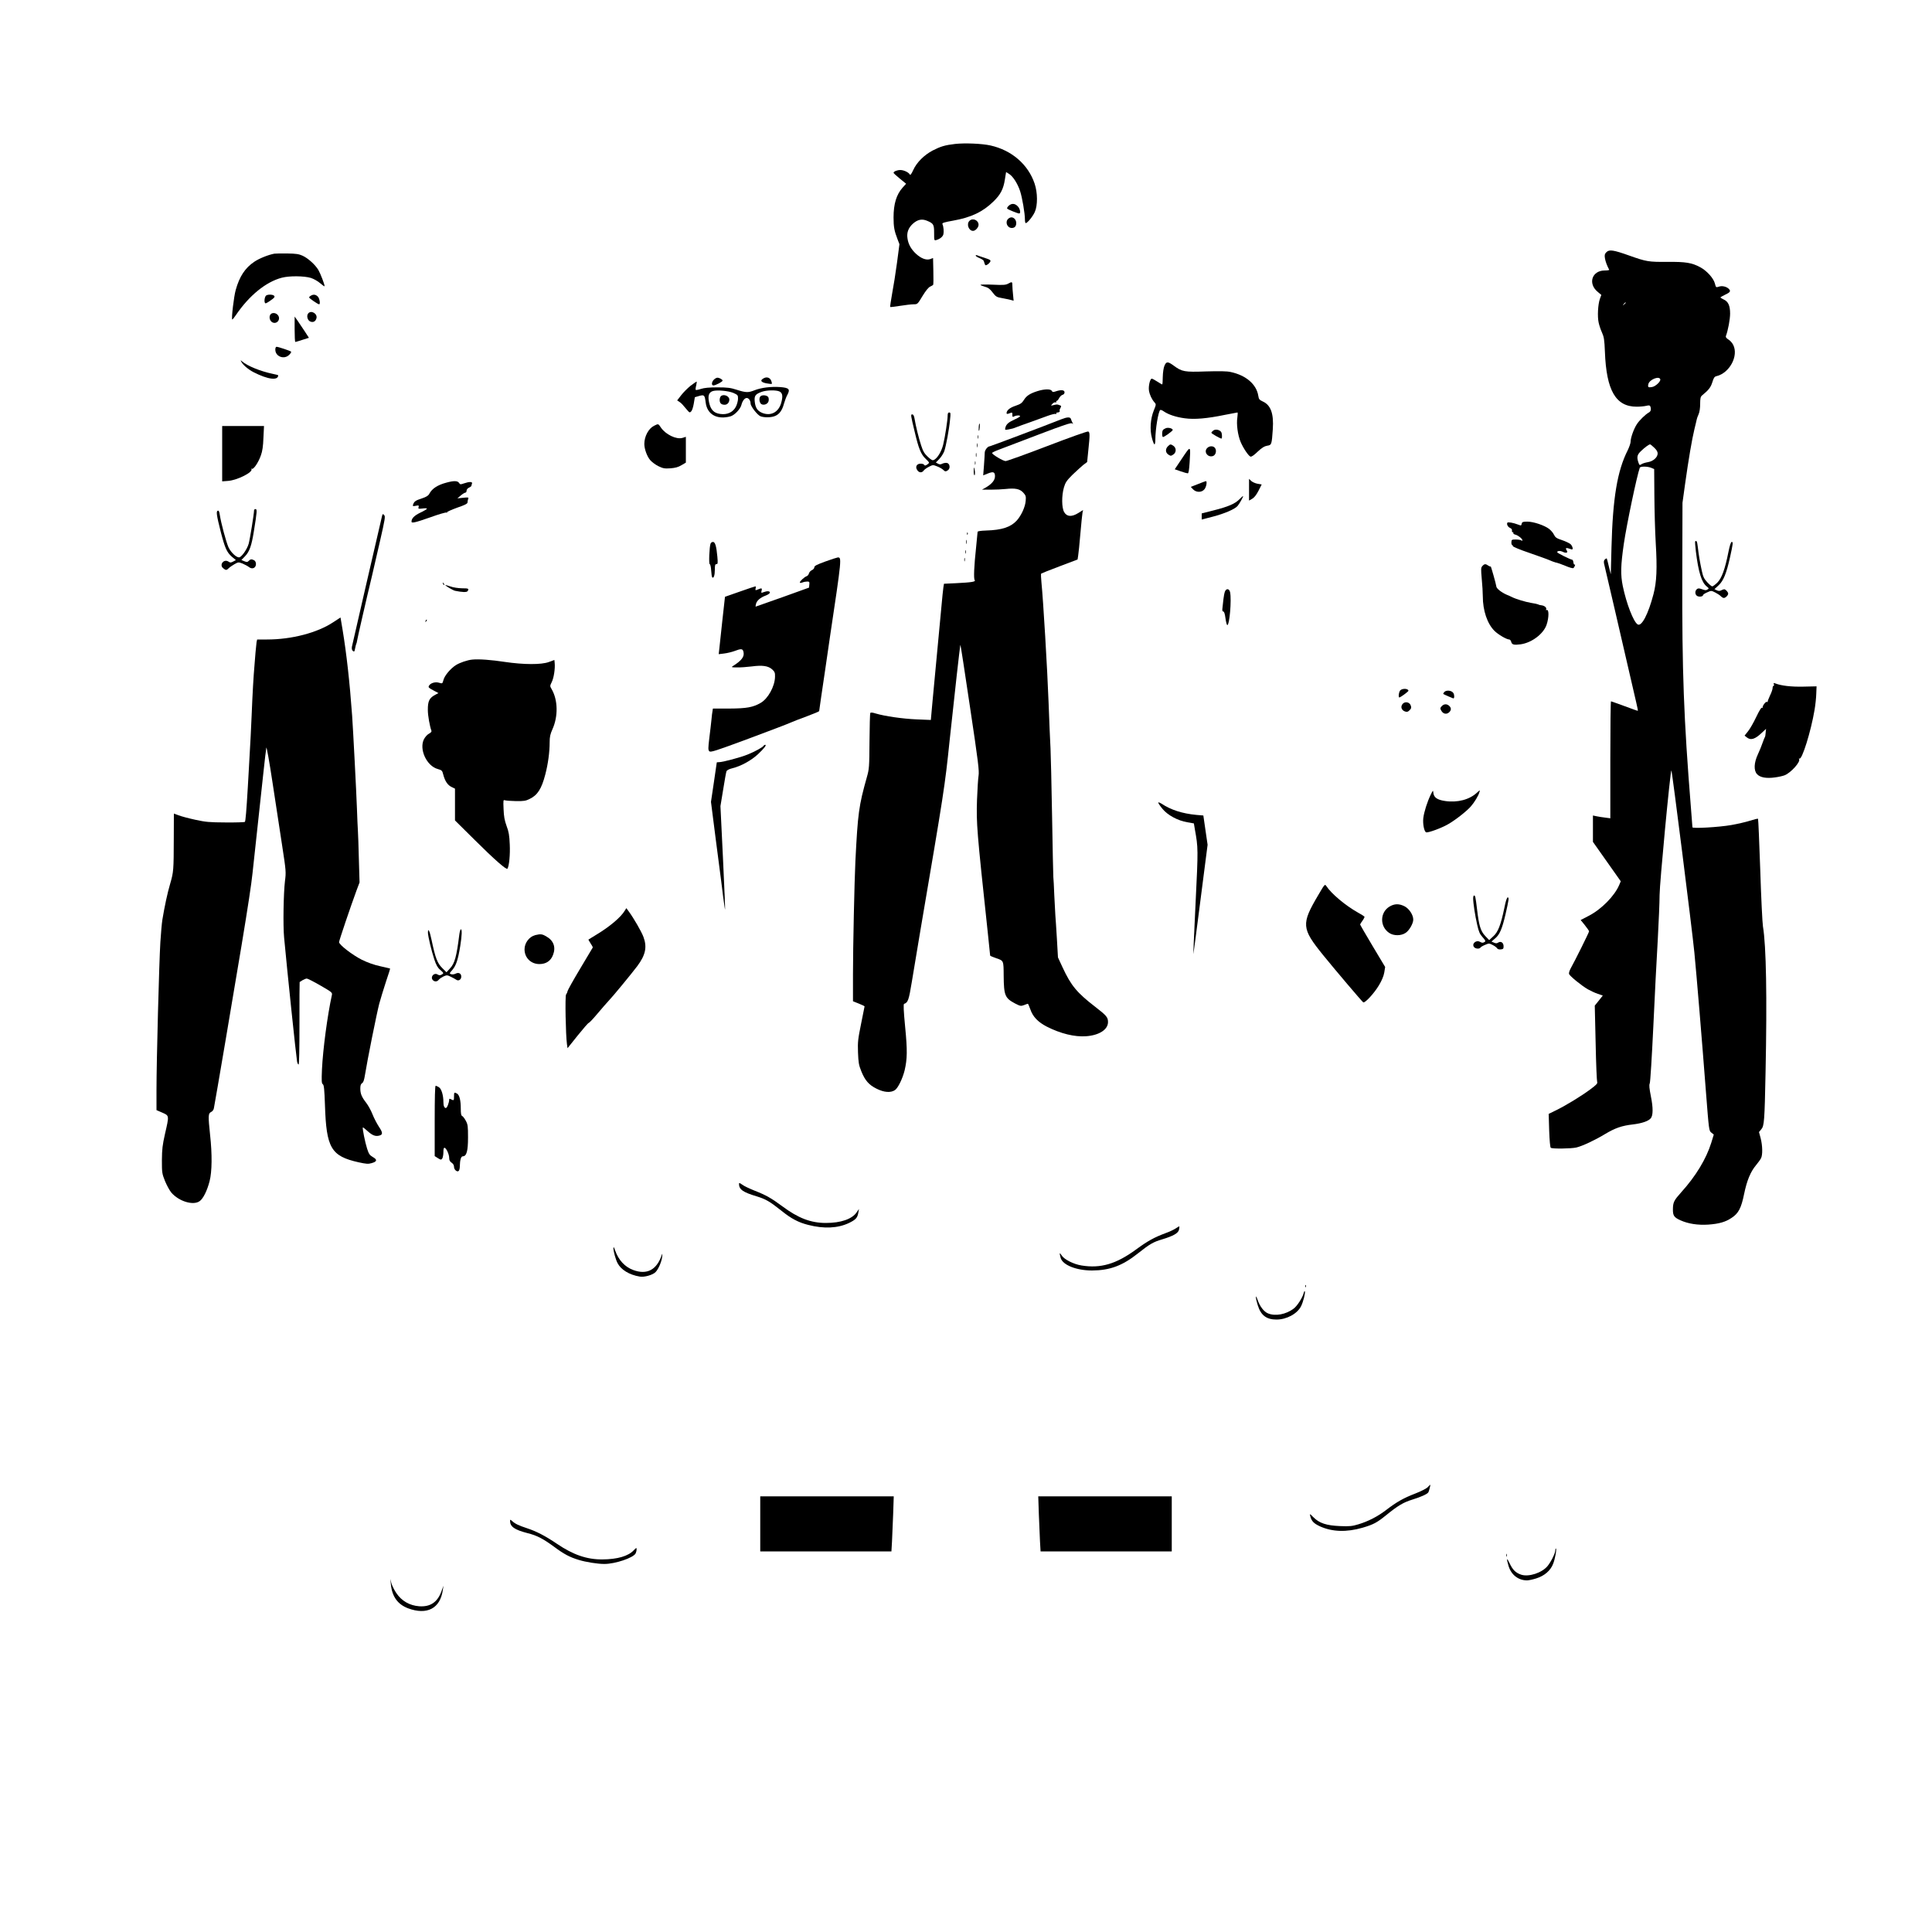 <?xml version="1.0" standalone="no"?>
<!DOCTYPE svg PUBLIC "-//W3C//DTD SVG 20010904//EN"
 "http://www.w3.org/TR/2001/REC-SVG-20010904/DTD/svg10.dtd">
<svg version="1.0" xmlns="http://www.w3.org/2000/svg"
 width="2000pt" height="2000pt" viewBox="0 0 2000 2000"
 preserveAspectRatio="xMidYMid meet">

<g transform="translate(0,2000) scale(0.1,-0.1)"
fill="#000000" stroke="none">
<path d="M9888 18510 c-105 -12 -151 -26 -233 -68 -89 -47 -166 -124 -201
-202 -21 -45 -30 -56 -37 -45 -12 22 -62 45 -97 45 -33 0 -70 -15 -70 -29 0
-4 29 -31 65 -60 l65 -53 -36 -40 c-64 -71 -94 -169 -94 -308 0 -99 8 -141 41
-226 l20 -52 -25 -190 c-14 -105 -37 -250 -51 -323 -13 -73 -22 -135 -20 -137
2 -2 48 3 103 12 55 9 118 16 140 16 40 0 41 1 92 86 33 54 62 90 79 97 14 6
28 15 31 18 3 4 4 68 2 142 l-3 136 -29 -11 c-41 -14 -93 5 -148 55 -51 48
-80 100 -88 161 -9 59 10 108 56 150 48 43 93 53 146 31 68 -28 74 -39 74
-127 0 -78 0 -79 23 -73 39 12 67 35 73 60 6 26 2 80 -10 105 -5 12 15 19 111
36 186 33 308 91 418 199 73 71 103 129 118 230 l12 74 32 -20 c40 -26 86 -97
113 -177 22 -67 50 -231 50 -294 0 -21 4 -38 8 -38 17 0 72 67 94 115 31 69
30 201 -2 295 -67 198 -237 345 -456 394 -89 20 -266 27 -366 16z"/>
<path d="M10441 17869 c-12 -12 -19 -25 -14 -29 9 -10 109 -50 123 -50 20 0 9
52 -15 75 -30 31 -64 32 -94 4z"/>
<path d="M10436 17734 c-34 -33 -9 -94 38 -94 30 0 46 18 46 51 0 32 -23 59
-50 59 -10 0 -26 -7 -34 -16z"/>
<path d="M10036 17714 c-34 -33 -8 -104 37 -104 25 0 57 36 57 63 0 48 -61 74
-94 41z"/>
<path d="M16630 17390 c-18 -18 -21 -29 -16 -62 5 -33 21 -77 44 -120 2 -5
-19 -8 -46 -8 -132 0 -177 -135 -73 -221 l38 -32 -15 -41 c-20 -56 -27 -182
-13 -245 6 -29 22 -76 35 -104 20 -45 25 -73 30 -199 15 -402 113 -569 330
-568 34 0 78 4 98 9 29 7 38 5 42 -6 11 -29 6 -52 -15 -63 -36 -20 -101 -83
-126 -124 -31 -48 -63 -139 -63 -178 0 -16 -14 -56 -30 -89 -108 -213 -155
-496 -168 -1007 l-7 -277 -20 80 c-10 44 -20 82 -22 84 -1 2 -10 -2 -18 -9
-11 -9 -14 -22 -10 -44 7 -32 50 -216 111 -476 41 -176 77 -330 149 -645 30
-132 64 -276 74 -320 10 -44 18 -81 16 -83 -1 -2 -63 20 -137 48 -74 27 -138
50 -141 50 -4 0 -7 -272 -7 -605 l0 -606 -52 7 c-29 3 -70 10 -90 14 l-38 8 0
-137 0 -136 144 -204 144 -204 -15 -36 c-48 -115 -186 -255 -317 -322 l-83
-43 43 -53 c24 -30 44 -59 44 -64 0 -11 -146 -305 -191 -385 -12 -22 -20 -48
-16 -57 8 -22 131 -122 194 -158 29 -16 75 -38 103 -47 l52 -18 -41 -52 -42
-52 9 -388 c4 -213 12 -395 16 -404 6 -13 -9 -29 -71 -75 -94 -70 -261 -172
-360 -219 l-71 -35 5 -172 c4 -108 10 -175 17 -179 17 -12 212 -9 264 3 63 15
193 76 297 139 105 63 174 87 289 100 92 11 161 34 185 64 24 29 25 108 1 226
-16 82 -20 118 -12 134 6 11 22 275 37 586 14 311 35 716 46 900 10 184 19
394 19 465 0 118 110 1278 122 1290 6 6 214 -1643 238 -1885 23 -235 78 -898
120 -1445 31 -398 31 -400 56 -420 l25 -20 -26 -85 c-53 -169 -161 -346 -309
-510 -77 -86 -87 -105 -88 -176 -1 -69 11 -86 79 -117 81 -36 179 -51 288 -44
110 8 178 27 241 70 71 47 99 100 129 247 29 140 66 230 124 299 21 25 44 57
51 71 18 34 16 131 -4 208 l-17 63 24 29 c30 35 34 87 44 590 16 778 7 1307
-27 1510 -6 36 -19 300 -28 587 -10 287 -20 524 -23 527 -2 3 -40 -6 -84 -20
-43 -14 -131 -34 -194 -45 -126 -22 -401 -38 -401 -23 0 5 -7 92 -15 194 -75
932 -93 1417 -90 2425 l2 740 27 195 c36 257 71 462 97 569 12 47 22 93 24
101 1 8 10 32 19 52 10 23 16 64 16 108 0 54 4 73 18 85 70 58 91 84 108 138
14 47 23 59 43 63 135 32 231 210 173 324 -9 19 -31 44 -49 55 -21 13 -30 25
-27 35 23 62 44 175 44 234 0 83 -20 126 -69 147 -17 8 -31 17 -31 20 0 3 23
16 50 29 54 25 60 38 33 63 -26 22 -68 31 -101 19 -28 -9 -29 -8 -40 35 -15
54 -82 129 -150 166 -87 47 -150 58 -342 56 -195 -1 -215 2 -393 65 -165 59
-208 65 -237 36z m200 -524 c0 -2 -8 -10 -17 -17 -16 -13 -17 -12 -4 4 13 16
21 21 21 13z m357 -792 c7 -21 -47 -73 -83 -80 -42 -8 -48 -3 -40 31 12 46
111 86 123 49z m-63 -708 c24 -22 36 -42 36 -60 0 -40 -46 -81 -100 -90 -25
-4 -55 -13 -67 -21 -20 -13 -22 -12 -32 17 -19 55 -14 81 27 119 39 38 82 69
94 69 3 0 23 -15 42 -34z m-30 -209 l30 -13 2 -275 c1 -150 7 -370 14 -488 16
-266 10 -405 -23 -531 -54 -207 -123 -339 -164 -314 -43 26 -116 214 -154 397
-24 118 -22 211 11 439 30 203 135 703 165 786 6 16 81 15 119 -1z"/>
<path d="M2840 17374 c-64 -12 -156 -49 -208 -84 -95 -64 -153 -152 -192 -292
-19 -67 -46 -296 -36 -305 2 -3 19 17 37 44 139 205 312 345 476 388 79 21
232 19 301 -2 31 -10 73 -34 98 -56 24 -21 44 -35 44 -29 0 20 -42 128 -64
167 -33 55 -107 122 -164 148 -37 17 -69 22 -157 23 -60 1 -121 0 -135 -2z"/>
<path d="M10100 17354 c0 -5 18 -17 40 -26 22 -9 42 -22 44 -30 15 -49 15 -49
36 -38 11 6 24 19 30 29 9 17 3 22 -58 42 -37 12 -73 24 -79 27 -7 2 -13 0
-13 -4z"/>
<path d="M10435 17063 c-24 -13 -51 -15 -157 -10 -70 3 -128 2 -128 -2 0 -4
20 -12 44 -19 35 -9 53 -22 81 -59 34 -44 41 -49 98 -59 34 -6 75 -15 91 -19
l29 -8 -6 63 c-4 35 -7 78 -7 96 0 38 -3 40 -45 17z"/>
<path d="M2752 16938 c-17 -22 -19 -78 -2 -78 5 0 30 14 54 32 35 24 43 34 35
45 -14 17 -73 17 -87 1z"/>
<path d="M3218 16939 c-10 -5 -18 -14 -18 -18 0 -9 91 -71 103 -71 16 0 5 62
-13 80 -22 22 -46 25 -72 9z"/>
<path d="M3191 16756 c-20 -23 -9 -69 18 -83 31 -15 58 -2 67 33 12 47 -55 86
-85 50z"/>
<path d="M2801 16746 c-20 -24 -9 -69 19 -83 49 -24 92 37 54 78 -20 22 -57
25 -73 5z"/>
<path d="M3050 16592 c0 -73 3 -132 7 -132 4 0 37 10 74 22 l67 21 -46 71
c-26 39 -59 89 -74 110 l-28 39 0 -131z"/>
<path d="M2850 16381 c0 -72 91 -107 144 -54 15 14 23 30 19 33 -10 9 -133 50
-150 50 -8 0 -13 -12 -13 -29z"/>
<path d="M2498 16255 c17 -33 74 -81 127 -108 148 -76 255 -89 255 -32 0 2
-26 9 -57 15 -125 26 -261 81 -317 129 -18 15 -18 15 -8 -4z"/>
<path d="M12054 16213 c-9 -21 -16 -69 -17 -115 0 -43 -3 -78 -6 -78 -3 0 -26
14 -51 30 -25 16 -50 30 -57 30 -18 0 -36 -78 -29 -123 7 -44 30 -92 57 -122
18 -20 18 -22 -7 -84 -35 -87 -43 -199 -19 -286 9 -36 21 -65 26 -65 5 0 9 21
9 48 0 108 31 295 51 308 5 3 22 -4 37 -15 48 -33 126 -59 216 -71 101 -14
231 -3 419 36 66 13 123 24 127 24 4 0 3 -24 -1 -52 -11 -68 4 -182 34 -253
27 -64 80 -143 102 -152 10 -3 36 14 74 51 45 42 69 57 99 62 46 7 47 12 58
171 11 161 -21 250 -104 287 -34 16 -41 23 -46 58 -19 120 -127 213 -286 247
-38 9 -115 10 -255 6 -225 -8 -249 -3 -335 60 -61 45 -77 44 -96 -2z"/>
<path d="M7909 16086 c-44 -22 -35 -42 23 -54 29 -5 55 -8 57 -6 3 2 1 16 -5
31 -11 32 -43 45 -75 29z"/>
<path d="M7390 16070 c-24 -24 -27 -60 -5 -60 22 0 95 38 95 50 0 12 -33 30
-54 30 -9 0 -25 -9 -36 -20z"/>
<path d="M7148 16006 c-31 -25 -75 -69 -97 -98 l-41 -53 23 -15 c22 -15 30
-24 81 -85 23 -27 26 -29 41 -14 9 8 21 45 27 81 l11 66 44 13 c54 15 58 10
68 -67 15 -125 118 -182 257 -144 42 12 102 75 113 118 10 41 33 72 55 72 21
0 40 -27 40 -57 0 -30 72 -121 104 -133 41 -14 111 -13 150 4 44 18 73 58 91
125 9 31 24 73 36 94 31 58 17 73 -75 80 -93 7 -197 -6 -265 -33 -66 -26 -89
-25 -184 5 -65 21 -97 25 -201 25 -86 0 -136 -5 -170 -16 -26 -9 -50 -13 -54
-10 -3 4 -1 24 5 46 5 22 7 40 4 40 -3 0 -31 -20 -63 -44z m445 -74 c44 -20
47 -23 47 -59 0 -21 -10 -59 -22 -83 -30 -58 -91 -86 -163 -75 -66 9 -99 44
-115 121 -14 68 -2 103 40 116 45 13 162 2 213 -20z m477 15 c32 -16 36 -51
16 -121 -28 -94 -107 -135 -194 -101 -51 21 -72 52 -79 118 -6 60 6 77 73 101
49 18 151 20 184 3z"/>
<path d="M7462 15898 c-7 -7 -12 -24 -12 -38 0 -34 17 -50 52 -50 27 0 48 23
48 54 0 37 -61 61 -88 34z"/>
<path d="M7871 15896 c-16 -19 -10 -66 10 -79 26 -16 68 0 75 30 4 14 2 33 -3
42 -13 21 -66 26 -82 7z"/>
<path d="M10739 15951 c-78 -25 -113 -48 -140 -92 -20 -32 -35 -42 -87 -60
-58 -19 -92 -47 -92 -76 0 -9 7 -10 26 -3 34 13 34 13 34 -15 0 -22 3 -24 19
-15 24 12 61 13 61 1 0 -4 -26 -20 -58 -34 -64 -29 -86 -49 -95 -86 -5 -22 -4
-23 31 -17 45 9 49 10 87 25 17 7 80 30 141 51 61 22 142 51 179 65 38 14 75
23 83 20 7 -2 10 0 7 5 -3 6 3 10 14 10 17 0 27 11 19 23 -1 1 4 12 10 24 10
19 9 23 -11 29 -25 9 -22 9 -62 0 -29 -7 -29 -7 -10 14 10 11 25 18 32 15 8
-2 11 0 8 5 -3 6 -2 10 4 10 6 0 17 13 25 29 9 16 24 31 36 34 12 3 20 13 20
26 0 25 -36 28 -90 10 -28 -10 -34 -9 -42 5 -12 21 -76 20 -149 -3z"/>
<path d="M9810 15698 c0 -47 -27 -221 -46 -300 -17 -70 -58 -139 -94 -158 -17
-9 -26 -4 -64 30 -36 34 -50 56 -70 118 -24 72 -56 200 -70 285 -5 24 -12 37
-22 37 -18 0 -18 -2 26 -185 40 -170 64 -229 113 -275 40 -39 40 -40 21 -55
-23 -17 -31 -18 -39 -5 -3 6 -19 10 -35 10 -40 0 -58 -32 -35 -66 18 -29 49
-31 67 -5 7 10 32 28 54 39 40 21 43 21 85 4 24 -9 52 -25 61 -34 21 -21 29
-22 52 -5 27 20 18 71 -13 75 -13 2 -34 -2 -46 -8 -17 -9 -28 -9 -45 0 l-22
12 35 36 c20 21 43 57 52 81 18 53 51 227 60 329 7 63 6 72 -9 72 -11 0 -16
-9 -16 -32z"/>
<path d="M10985 15659 c-161 -64 -731 -279 -739 -279 -21 0 -51 -38 -52 -65 0
-16 -4 -76 -8 -133 l-8 -103 50 20 c55 22 72 15 72 -29 0 -43 -35 -83 -104
-122 l-31 -17 90 0 c50 0 119 3 155 7 100 11 148 1 183 -38 26 -29 29 -38 25
-84 -5 -64 -45 -151 -92 -204 -63 -69 -154 -99 -318 -104 -59 -2 -88 -7 -88
-14 0 -7 -7 -76 -15 -155 -22 -203 -27 -330 -15 -344 14 -17 -31 -24 -191 -32
l-127 -6 -6 -37 c-3 -20 -13 -113 -21 -206 -29 -317 -65 -699 -69 -734 -2 -19
-12 -125 -22 -234 l-18 -199 -146 6 c-145 6 -331 33 -425 61 -34 11 -51 12
-56 5 -3 -6 -7 -138 -8 -293 -2 -266 -3 -286 -27 -370 -84 -298 -94 -375 -119
-871 -10 -205 -25 -889 -25 -1170 l0 -280 60 -24 c33 -13 60 -26 60 -29 0 -2
-16 -83 -36 -180 -32 -158 -36 -187 -32 -296 4 -105 8 -131 34 -195 38 -95 79
-143 160 -182 76 -38 144 -43 188 -14 32 21 80 120 101 206 27 118 29 203 5
449 -16 166 -19 235 -11 238 40 13 49 38 80 227 17 105 58 348 90 540 244
1432 252 1482 301 1955 52 485 108 992 112 995 2 2 47 -290 100 -648 85 -566
96 -659 88 -707 -5 -30 -12 -143 -16 -250 -8 -245 -2 -317 111 -1370 14 -129
25 -238 25 -242 0 -3 29 -16 64 -28 76 -25 75 -23 76 -180 2 -206 13 -232 118
-288 53 -27 60 -29 92 -17 19 8 37 14 40 14 3 1 14 -24 25 -55 26 -78 79 -134
172 -182 142 -72 288 -108 407 -99 135 10 226 69 226 146 0 50 -14 67 -133
159 -189 146 -249 218 -337 407 l-48 104 -11 193 c-7 106 -13 216 -16 243 -2
28 -7 121 -11 207 -3 87 -8 172 -10 190 -1 18 -8 303 -13 633 -6 330 -13 643
-16 695 -6 110 -12 262 -20 475 -13 350 -56 1070 -74 1245 -5 47 -6 88 -3 92
4 3 90 38 192 76 l185 70 6 39 c4 21 14 124 23 228 9 105 19 202 22 218 l6 27
-50 -31 c-68 -42 -118 -39 -146 10 -26 45 -27 170 -2 256 15 51 28 70 89 131
40 38 90 84 111 101 l40 30 12 119 c17 160 17 191 -1 197 -8 4 -198 -64 -422
-150 -224 -86 -419 -156 -433 -156 -25 0 -140 68 -140 84 0 4 30 19 68 33 37
14 220 84 407 155 270 103 343 127 354 118 12 -10 12 -9 3 8 -6 11 -13 28 -16
38 -7 22 -38 21 -101 -4z"/>
<path d="M10132 15579 c-2 -21 -1 -39 2 -39 7 0 13 71 6 75 -3 2 -7 -14 -8
-36z"/>
<path d="M6770 15592 c-56 -28 -100 -109 -100 -188 0 -50 27 -127 60 -166 17
-20 55 -49 86 -64 48 -23 63 -26 124 -22 50 4 81 12 114 32 l46 27 0 133 0
134 -35 -11 c-63 -19 -175 35 -224 108 -27 40 -25 40 -71 17z"/>
<path d="M2300 15304 l0 -287 64 5 c94 8 257 90 239 122 -3 6 -3 8 2 4 16 -15
69 61 96 139 15 41 23 93 26 181 l6 122 -217 0 -216 0 0 -286z"/>
<path d="M12070 15568 c-13 -5 -28 -14 -32 -21 -10 -16 -10 -64 0 -71 8 -5
102 62 102 73 0 16 -45 28 -70 19z"/>
<path d="M12561 15544 c-11 -8 -21 -19 -21 -24 0 -8 90 -60 105 -60 8 0 6 53
-3 67 -15 24 -58 33 -81 17z"/>
<path d="M10122 15475 c0 -16 2 -22 5 -12 2 9 2 23 0 30 -3 6 -5 -1 -5 -18z"/>
<path d="M10112 15390 c0 -19 2 -27 5 -17 2 9 2 25 0 35 -3 9 -5 1 -5 -18z"/>
<path d="M12090 15380 c-28 -28 -26 -66 5 -86 23 -15 27 -15 50 0 33 21 34 68
3 90 -29 20 -34 20 -58 -4z"/>
<path d="M12495 15360 c-35 -38 6 -96 58 -82 28 7 43 46 29 77 -14 31 -61 34
-87 5z"/>
<path d="M12260 15290 c-30 -45 -65 -96 -77 -115 l-22 -33 61 -21 c34 -12 67
-21 74 -21 8 0 14 35 19 113 11 170 10 172 -55 77z"/>
<path d="M10102 15290 c0 -19 2 -27 5 -17 2 9 2 25 0 35 -3 9 -5 1 -5 -18z"/>
<path d="M10092 15205 c0 -16 2 -22 5 -12 2 9 2 23 0 30 -3 6 -5 -1 -5 -18z"/>
<path d="M10080 15120 c0 -22 3 -40 8 -40 4 0 6 18 4 40 -2 22 -6 40 -8 40 -2
0 -4 -18 -4 -40z"/>
<path d="M12930 14931 l0 -113 33 19 c21 12 43 40 65 83 l33 65 -42 7 c-23 4
-53 17 -66 29 l-23 22 0 -112z"/>
<path d="M4622 15004 c-92 -24 -150 -62 -178 -116 -10 -19 -30 -32 -78 -48
-65 -21 -78 -30 -90 -64 -5 -16 -2 -18 28 -12 31 6 34 5 29 -14 -5 -18 -2 -19
41 -14 25 4 46 3 45 -2 0 -5 -31 -24 -68 -41 -62 -30 -91 -59 -91 -93 0 -19
41 -9 195 45 85 31 161 53 167 49 6 -4 9 -3 5 2 -3 5 44 26 104 48 85 29 109
42 109 56 0 10 3 26 7 36 6 15 1 17 -53 11 l-59 -6 35 30 c19 16 40 29 47 29
7 0 13 9 13 20 0 12 10 25 25 32 14 6 25 15 25 19 0 4 3 14 6 23 8 21 -28 21
-83 2 -36 -13 -40 -12 -51 5 -15 23 -54 24 -130 3z"/>
<path d="M12435 15002 c-22 -8 -55 -21 -74 -29 l-34 -13 23 -25 c33 -35 91
-35 119 1 20 25 29 85 14 83 -5 -1 -26 -8 -48 -17z"/>
<path d="M12831 14832 c-46 -47 -116 -77 -266 -115 l-125 -32 0 -32 0 -31 113
29 c126 33 229 78 258 111 21 25 62 98 57 103 -2 1 -18 -14 -37 -33z"/>
<path d="M2630 14718 c0 -37 -43 -301 -56 -348 -17 -58 -75 -140 -100 -140
-29 0 -84 52 -108 103 -24 52 -78 252 -91 339 -5 34 -11 45 -21 41 -18 -7 -12
-47 31 -218 43 -167 63 -213 115 -258 l42 -35 -28 -15 c-25 -13 -31 -13 -50 0
-47 30 -97 -34 -54 -69 28 -23 35 -23 59 1 10 10 36 28 59 41 39 22 41 22 83
6 23 -10 53 -26 66 -36 24 -19 51 -17 65 4 14 21 8 55 -11 66 -27 14 -37 13
-56 -6 -13 -14 -20 -14 -46 -4 l-30 13 36 37 c47 48 69 109 93 260 33 203 35
230 17 230 -8 0 -15 -6 -15 -12z"/>
<path d="M3955 14659 c-38 -160 -308 -1332 -312 -1354 -3 -21 0 -35 10 -44 14
-11 17 -7 23 26 4 21 9 42 12 48 3 5 7 18 8 30 2 19 95 426 154 670 16 66 54
232 85 369 51 223 55 250 42 264 -14 14 -16 13 -22 -9z"/>
<path d="M15604 14589 c-9 -16 5 -44 28 -54 14 -6 22 -17 20 -28 -2 -9 2 -17
8 -17 6 0 9 -4 6 -9 -3 -5 6 -12 22 -16 28 -7 72 -42 72 -58 0 -6 -5 -6 -12
-1 -7 5 -33 9 -57 9 -41 0 -44 -2 -45 -27 -1 -16 2 -28 6 -28 4 0 8 -6 8 -12
0 -8 73 -38 173 -72 94 -33 188 -66 207 -75 19 -8 38 -16 43 -17 4 -1 8 -2 10
-3 1 -2 11 -4 22 -6 11 -2 52 -17 91 -33 39 -17 76 -27 81 -23 12 8 26 44 14
36 -5 -3 -11 7 -13 22 -2 16 -7 28 -13 29 -18 1 -154 69 -155 77 0 16 30 18
59 4 33 -16 55 -9 41 13 -20 31 -10 34 48 13 21 -8 13 32 -10 54 -13 11 -53
30 -89 42 -55 18 -68 27 -82 55 -8 19 -32 46 -51 61 -49 37 -161 75 -224 75
-46 0 -55 -3 -59 -20 -6 -23 -4 -23 -39 -10 -49 19 -104 28 -110 19z"/>
<path d="M10011 14474 c0 -11 3 -14 6 -6 3 7 2 16 -1 19 -3 4 -6 -2 -5 -13z"/>
<path d="M10002 14390 c0 -19 2 -27 5 -17 2 9 2 25 0 35 -3 9 -5 1 -5 -18z"/>
<path d="M17548 14395 c-2 -3 1 -51 8 -107 26 -211 59 -317 112 -359 22 -17
24 -22 12 -29 -20 -13 -27 -12 -66 2 -26 9 -36 9 -48 -1 -23 -19 -20 -58 4
-71 22 -12 60 -5 60 10 0 5 19 18 43 28 41 19 43 19 82 -1 22 -11 48 -28 58
-38 10 -11 24 -19 32 -19 17 0 45 27 45 45 0 16 -27 45 -41 45 -6 0 -20 -5
-31 -11 -15 -8 -27 -8 -45 0 l-25 12 45 42 c48 46 78 118 116 287 31 142 34
160 18 160 -9 0 -20 -33 -35 -107 -35 -176 -69 -270 -115 -315 -22 -21 -45
-38 -52 -38 -7 0 -30 19 -52 43 -33 36 -43 57 -56 118 -19 86 -33 171 -42 252
-6 52 -13 66 -27 52z"/>
<path d="M7356 14373 c-13 -32 -20 -213 -9 -213 6 0 13 -29 15 -65 2 -35 7
-68 11 -72 15 -14 27 22 27 80 0 46 3 57 16 57 15 0 16 10 10 78 -10 109 -23
152 -45 152 -11 0 -22 -8 -25 -17z"/>
<path d="M9992 14285 c0 -16 2 -22 5 -12 2 9 2 23 0 30 -3 6 -5 -1 -5 -18z"/>
<path d="M8543 14187 c-88 -32 -113 -45 -113 -59 0 -10 -11 -24 -25 -30 -14
-6 -28 -22 -31 -34 -3 -13 -14 -26 -24 -29 -22 -7 -70 -51 -70 -64 0 -7 8 -7
26 -1 14 6 37 10 50 10 22 0 25 -4 22 -32 l-3 -31 -275 -99 c-151 -54 -276
-98 -278 -98 -1 0 0 12 4 28 8 34 44 66 101 87 24 9 43 23 43 31 0 16 -28 18
-65 4 -26 -10 -27 -9 -21 16 7 28 2 29 -48 8 -16 -6 -18 -4 -14 14 4 12 3 22
-2 22 -4 0 -77 -24 -161 -54 l-154 -54 -27 -243 c-14 -134 -29 -268 -32 -298
l-6 -53 57 7 c32 4 81 16 108 26 67 26 83 24 91 -7 13 -51 -17 -91 -112 -151
-16 -10 -9 -12 45 -12 36 -1 104 4 152 10 112 15 171 6 212 -30 27 -25 31 -35
30 -77 -2 -98 -71 -225 -148 -270 -80 -46 -144 -58 -327 -59 l-168 0 -4 -25
c-3 -14 -8 -54 -11 -90 -4 -36 -13 -121 -22 -189 -13 -109 -13 -125 0 -138 13
-13 60 2 408 131 217 81 412 155 434 166 22 10 97 39 168 65 70 26 127 50 127
54 0 3 9 67 20 141 11 74 31 212 45 305 13 94 34 233 45 310 125 835 125 837
81 834 -9 -1 -67 -20 -128 -42z"/>
<path d="M9982 14205 c0 -16 2 -22 5 -12 2 9 2 23 0 30 -3 6 -5 -1 -5 -18z"/>
<path d="M15346 14141 c-16 -17 -16 -30 -7 -133 6 -62 11 -144 11 -181 0 -147
46 -283 120 -357 39 -39 126 -90 154 -90 7 0 17 -11 20 -24 7 -30 28 -35 97
-26 115 16 236 107 269 202 26 76 26 169 -1 152 -5 -3 -6 1 -3 9 6 17 -17 37
-48 41 -13 1 -29 5 -34 9 -6 3 -39 11 -75 16 -58 10 -155 39 -197 60 -9 5 -34
16 -56 25 -53 23 -106 65 -106 85 -1 18 -58 221 -59 208 -1 -5 -11 -1 -23 7
-29 21 -41 20 -62 -3z"/>
<path d="M4586 13957 c3 -10 9 -15 12 -12 3 3 0 11 -7 18 -10 9 -11 8 -5 -6z"/>
<path d="M4610 13944 c0 -9 79 -55 101 -60 74 -15 121 -17 130 -3 16 26 9 29
-58 29 -39 1 -91 8 -120 19 -29 10 -53 16 -53 15z"/>
<path d="M12680 13875 c-5 -13 -12 -48 -15 -77 -3 -29 -8 -70 -10 -90 -4 -28
-1 -38 8 -38 9 0 17 -23 23 -70 5 -39 14 -71 19 -71 23 0 45 259 29 340 -8 39
-40 43 -54 6z"/>
<path d="M3450 13559 c-166 -110 -431 -179 -686 -179 l-102 0 -6 -27 c-2 -16
-7 -64 -11 -108 -3 -44 -8 -100 -10 -125 -11 -123 -21 -299 -30 -525 -3 -77
-8 -174 -10 -215 -2 -41 -7 -122 -10 -180 -3 -58 -7 -139 -10 -180 -3 -41 -7
-120 -10 -175 -14 -236 -23 -346 -30 -353 -4 -4 -93 -7 -198 -6 -170 1 -206 4
-316 28 -69 15 -147 36 -173 46 l-48 18 -1 -256 c-1 -331 -2 -348 -37 -469
-29 -98 -58 -234 -81 -373 -6 -36 -15 -141 -21 -234 -13 -210 -40 -1236 -40
-1524 l0 -214 60 -26 c73 -32 72 -28 28 -220 -26 -116 -31 -157 -32 -272 0
-129 1 -138 32 -216 18 -44 48 -99 66 -120 78 -91 228 -136 293 -88 37 26 78
110 103 208 25 97 27 277 5 476 -21 197 -20 224 9 238 14 6 27 22 30 39 11 52
217 1265 286 1683 68 410 103 643 114 750 3 30 24 222 46 425 22 204 52 478
66 610 14 132 28 251 31 265 3 14 31 -142 64 -360 32 -212 77 -506 100 -655
40 -261 41 -273 29 -365 -15 -126 -21 -460 -9 -585 32 -347 124 -1224 134
-1282 3 -18 10 -33 16 -33 6 0 9 157 9 426 -1 235 1 427 2 428 2 1 15 10 30
19 15 9 35 17 44 17 9 0 72 -32 141 -72 116 -67 124 -73 119 -97 -47 -214 -93
-564 -103 -770 -5 -122 -4 -146 9 -155 12 -9 16 -51 22 -216 14 -445 63 -528
348 -592 78 -17 100 -19 134 -9 58 16 62 36 14 63 -34 20 -42 32 -60 88 -21
65 -50 211 -44 219 2 2 24 -15 48 -37 49 -45 82 -58 121 -48 40 10 39 30 -3
93 -21 32 -51 90 -66 128 -15 39 -45 93 -66 120 -47 61 -60 93 -60 148 0 30 5
45 18 54 14 8 22 33 31 90 23 146 122 638 147 733 14 52 46 155 70 229 25 73
44 134 42 135 -2 1 -48 12 -103 24 -65 14 -131 38 -190 67 -97 49 -235 155
-235 182 0 16 121 373 180 533 l32 85 -7 240 c-3 132 -8 265 -10 295 -2 30 -7
134 -10 230 -6 170 -40 824 -50 965 -25 346 -58 638 -98 882 l-22 131 -75 -49z"/>
<path d="M4406 13573 c-6 -14 -5 -15 5 -6 7 7 10 15 7 18 -3 3 -9 -2 -12 -12z"/>
<path d="M4890 13172 c-49 -4 -129 -31 -170 -57 -55 -34 -118 -109 -129 -153
-11 -40 -11 -40 -45 -30 -40 13 -91 -3 -106 -32 -8 -15 -1 -22 45 -46 l54 -29
-27 -14 c-67 -34 -84 -66 -83 -162 0 -57 20 -168 37 -213 4 -10 -5 -20 -25
-31 -17 -8 -40 -34 -52 -57 -53 -104 28 -278 143 -309 42 -12 46 -15 57 -59
17 -65 45 -108 86 -127 l35 -17 0 -164 0 -165 208 -206 c201 -200 326 -309
335 -294 18 29 29 147 24 251 -4 95 -10 131 -33 192 -21 58 -28 97 -31 173 -4
96 -4 99 16 92 11 -3 62 -7 113 -8 78 -1 101 2 140 22 82 39 124 104 163 254
28 107 45 231 45 333 0 57 6 84 29 135 60 134 57 303 -9 416 -18 31 -18 32 2
73 21 42 36 139 30 197 l-3 31 -57 -21 c-77 -29 -262 -28 -457 1 -138 21 -267
31 -335 24z"/>
<path d="M18363 12917 c3 -9 2 -17 -3 -17 -6 0 -10 -10 -10 -22 0 -13 -12 -48
-27 -78 -14 -30 -25 -59 -24 -63 1 -5 -3 -6 -8 -3 -12 8 -53 -49 -43 -59 4 -5
1 -5 -6 -1 -8 5 -27 -24 -62 -97 -27 -57 -65 -124 -85 -148 l-35 -44 21 -17
c42 -35 87 -21 157 46 l44 41 -4 -40 c-1 -22 -5 -42 -8 -45 -3 -3 -13 -30 -24
-60 -10 -30 -32 -84 -49 -120 -40 -86 -44 -166 -8 -204 32 -35 96 -46 184 -34
40 5 86 16 103 23 65 27 165 139 148 166 -4 7 -3 9 3 6 27 -17 120 283 157
503 9 52 17 129 18 170 l3 75 -135 -3 c-126 -3 -231 9 -294 34 -16 6 -18 4
-13 -9z"/>
<path d="M14496 12854 c-15 -14 -23 -74 -10 -74 11 0 94 61 94 69 0 24 -62 27
-84 5z"/>
<path d="M14950 12835 c-7 -9 -11 -17 -9 -19 4 -4 100 -46 104 -46 12 0 12 38
0 56 -18 28 -75 33 -95 9z"/>
<path d="M14517 12709 c-20 -28 -8 -61 27 -74 22 -7 30 -5 48 13 18 18 20 26
12 49 -13 38 -65 45 -87 12z"/>
<path d="M14924 12689 c-17 -19 -17 -23 -3 -47 18 -33 54 -40 80 -16 24 22 24
46 1 67 -25 23 -55 21 -78 -4z"/>
<path d="M7905 12280 c-10 -16 -91 -61 -166 -91 -73 -30 -258 -79 -296 -79
-13 0 -23 -1 -23 -3 0 -2 -14 -94 -30 -206 l-30 -202 50 -392 c28 -216 52
-405 55 -422 2 -16 12 -92 21 -168 10 -75 19 -136 20 -134 2 2 -8 243 -22 537
l-26 535 28 170 c15 94 30 179 34 189 4 13 24 24 61 33 90 22 195 80 265 145
66 62 93 98 75 98 -5 0 -13 -4 -16 -10z"/>
<path d="M14811 11774 c-37 -76 -69 -179 -77 -242 -7 -62 9 -140 29 -148 19
-7 152 41 223 81 75 42 196 136 241 188 36 41 78 110 88 147 7 24 7 24 -26 -6
-77 -72 -202 -105 -329 -86 -82 12 -117 36 -122 85 -3 29 -3 29 -27 -19z"/>
<path d="M11990 11691 c0 -5 19 -34 43 -63 53 -66 160 -124 259 -140 l67 -12
10 -60 c35 -195 35 -201 8 -756 -14 -294 -25 -535 -24 -537 2 -1 35 253 75
565 l73 567 -22 151 -22 152 -71 6 c-148 14 -265 52 -363 117 -18 11 -33 16
-33 10z"/>
<path d="M13647 10735 c-178 -301 -174 -345 49 -621 120 -148 404 -483 416
-490 17 -11 112 92 162 175 31 52 49 95 56 134 l9 57 -130 217 c-71 119 -129
219 -129 223 0 3 11 21 25 40 13 18 22 36 20 41 -3 4 -34 24 -69 43 -128 72
-274 194 -326 274 -15 22 -17 20 -83 -93z"/>
<path d="M15250 10701 c0 -49 20 -181 42 -275 16 -72 27 -96 56 -128 29 -32
33 -41 21 -49 -18 -11 -26 -11 -50 2 -41 21 -87 -23 -59 -56 15 -18 56 -20 66
-4 3 6 25 19 48 28 40 17 42 17 79 -2 20 -10 41 -26 45 -34 6 -9 20 -13 38
-11 25 2 29 7 29 32 0 37 -27 56 -55 39 -15 -10 -25 -10 -45 -1 l-25 11 39 34
c46 39 71 98 106 248 35 153 38 175 23 175 -9 0 -21 -37 -35 -109 -37 -176
-65 -250 -115 -294 l-42 -39 -42 44 c-47 50 -64 106 -84 278 -15 125 -19 140
-30 140 -6 0 -10 -13 -10 -29z"/>
<path d="M14384 10615 c-100 -60 -102 -206 -4 -272 46 -32 124 -32 171 0 37
24 79 97 79 137 0 49 -42 113 -90 138 -57 29 -105 28 -156 -3z"/>
<path d="M6467 10572 c-40 -67 -153 -163 -292 -247 -44 -27 -82 -50 -83 -51
-2 -1 8 -19 22 -40 14 -20 24 -40 22 -43 -2 -3 -60 -102 -130 -218 -70 -117
-129 -222 -131 -234 -2 -12 -9 -27 -15 -34 -12 -14 -4 -420 9 -513 l6 -43 104
130 c58 72 109 131 115 132 6 0 47 43 91 96 44 52 96 112 115 132 42 43 240
284 298 361 85 115 102 196 63 301 -21 56 -99 191 -150 261 l-27 37 -17 -27z"/>
<path d="M4755 10328 c-28 -228 -48 -301 -95 -351 l-38 -42 -45 45 c-50 50
-70 103 -109 288 -20 96 -38 132 -38 77 0 -35 36 -187 66 -277 19 -57 34 -85
60 -107 40 -35 40 -37 14 -51 -14 -8 -25 -7 -40 2 -37 23 -78 -24 -50 -57 17
-20 46 -19 62 3 7 9 29 24 49 34 34 15 38 15 75 -3 21 -10 47 -24 57 -31 23
-17 52 1 52 32 0 33 -27 47 -58 31 -14 -7 -34 -10 -46 -6 -21 6 -20 8 13 46
38 45 58 106 81 249 17 108 19 170 6 170 -5 0 -12 -24 -16 -52z"/>
<path d="M5542 10320 c-62 -15 -112 -80 -112 -147 0 -88 66 -153 154 -153 69
0 118 33 141 95 31 80 6 149 -71 192 -41 24 -58 26 -112 13z"/>
<path d="M4500 8396 l0 -364 33 -21 c30 -19 33 -19 45 -4 6 9 12 39 12 66 0
34 4 48 13 45 19 -6 47 -69 47 -105 0 -24 7 -37 25 -49 16 -11 25 -26 25 -43
0 -32 37 -61 51 -39 5 7 9 27 9 43 1 66 12 105 31 105 39 0 54 55 54 195 0
116 -2 134 -23 173 -13 24 -29 45 -37 49 -11 4 -15 23 -15 77 0 86 -14 142
-40 156 -28 15 -30 13 -30 -30 0 -43 -2 -45 -31 -30 -14 8 -19 7 -19 -2 0 -32
-22 -88 -34 -88 -17 0 -26 22 -26 65 0 66 -20 133 -45 149 -14 9 -29 16 -35
16 -7 0 -10 -120 -10 -364z"/>
<path d="M7650 7746 c0 -59 39 -87 181 -130 96 -29 137 -53 259 -150 100 -81
176 -121 276 -146 163 -42 306 -35 421 19 71 34 89 54 98 106 l7 40 -24 -35
c-48 -70 -163 -110 -319 -110 -156 0 -286 50 -451 173 -112 83 -170 116 -288
162 -52 21 -110 48 -127 62 -25 18 -33 20 -33 9z"/>
<path d="M12172 7284 c-18 -12 -65 -35 -105 -49 -118 -44 -186 -81 -307 -170
-205 -150 -367 -198 -565 -165 -81 13 -178 62 -204 103 -23 36 -26 30 -11 -25
21 -74 163 -130 325 -130 184 1 314 49 475 177 121 96 158 118 250 145 116 35
167 64 175 100 4 17 5 33 3 34 -1 2 -18 -7 -36 -20z"/>
<path d="M6350 7080 c0 -34 23 -118 43 -156 35 -68 121 -121 229 -139 47 -9
137 17 165 47 30 32 61 105 68 158 3 32 3 38 -4 20 -52 -156 -154 -210 -296
-157 -87 32 -152 103 -187 202 -12 35 -17 42 -18 25z"/>
<path d="M13511 6684 c0 -11 3 -14 6 -6 3 7 2 16 -1 19 -3 4 -6 -2 -5 -13z"/>
<path d="M13496 6615 c-11 -46 -67 -134 -103 -161 -80 -61 -191 -82 -267 -50
-42 17 -84 72 -107 139 -25 71 -24 25 1 -54 32 -105 90 -149 194 -149 105 0
216 60 255 139 21 42 45 135 39 153 -3 7 -8 -1 -12 -17z"/>
<path d="M14780 4605 c-13 -14 -70 -43 -129 -66 -120 -46 -193 -87 -301 -170
-87 -67 -186 -118 -289 -149 -63 -19 -89 -22 -189 -18 -142 6 -214 30 -275 91
-40 40 -40 40 -33 11 13 -51 36 -75 101 -105 127 -57 273 -62 440 -14 112 33
148 52 242 128 124 101 182 135 273 163 91 28 154 57 166 75 7 11 24 79 20 79
-2 0 -13 -11 -26 -25z"/>
<path d="M7870 4225 l0 -285 679 0 679 0 6 103 c3 56 8 184 12 285 l6 182
-691 0 -691 0 0 -285z"/>
<path d="M10754 4328 c4 -101 9 -229 12 -285 l6 -103 679 0 679 0 0 285 0 285
-691 0 -691 0 6 -182z"/>
<path d="M5280 4257 c0 -61 46 -93 181 -128 98 -24 162 -58 279 -144 98 -73
158 -105 251 -133 74 -23 196 -42 265 -42 113 0 299 63 324 109 5 11 10 29 10
41 0 21 -2 20 -28 -7 -57 -62 -170 -95 -327 -96 -161 -1 -302 48 -470 162
-118 80 -212 129 -310 161 -85 28 -123 46 -152 73 -19 17 -23 18 -23 4z"/>
<path d="M16100 3949 c0 -29 -44 -117 -80 -161 -58 -70 -194 -115 -273 -89
-56 19 -87 49 -118 115 -32 67 -37 58 -13 -23 27 -93 101 -151 192 -151 16 0
59 9 94 20 87 27 150 82 177 154 21 56 38 156 27 156 -3 0 -6 -9 -6 -21z"/>
<path d="M15592 3900 c0 -14 2 -19 5 -12 2 6 2 18 0 25 -3 6 -5 1 -5 -13z"/>
<path d="M4046 3602 c12 -129 70 -210 178 -251 196 -73 333 -2 360 189 l7 45
-19 -52 c-42 -119 -116 -169 -233 -161 -99 8 -180 54 -236 136 -23 34 -46 81
-52 105 l-10 42 5 -53z"/>
</g>
</svg>

